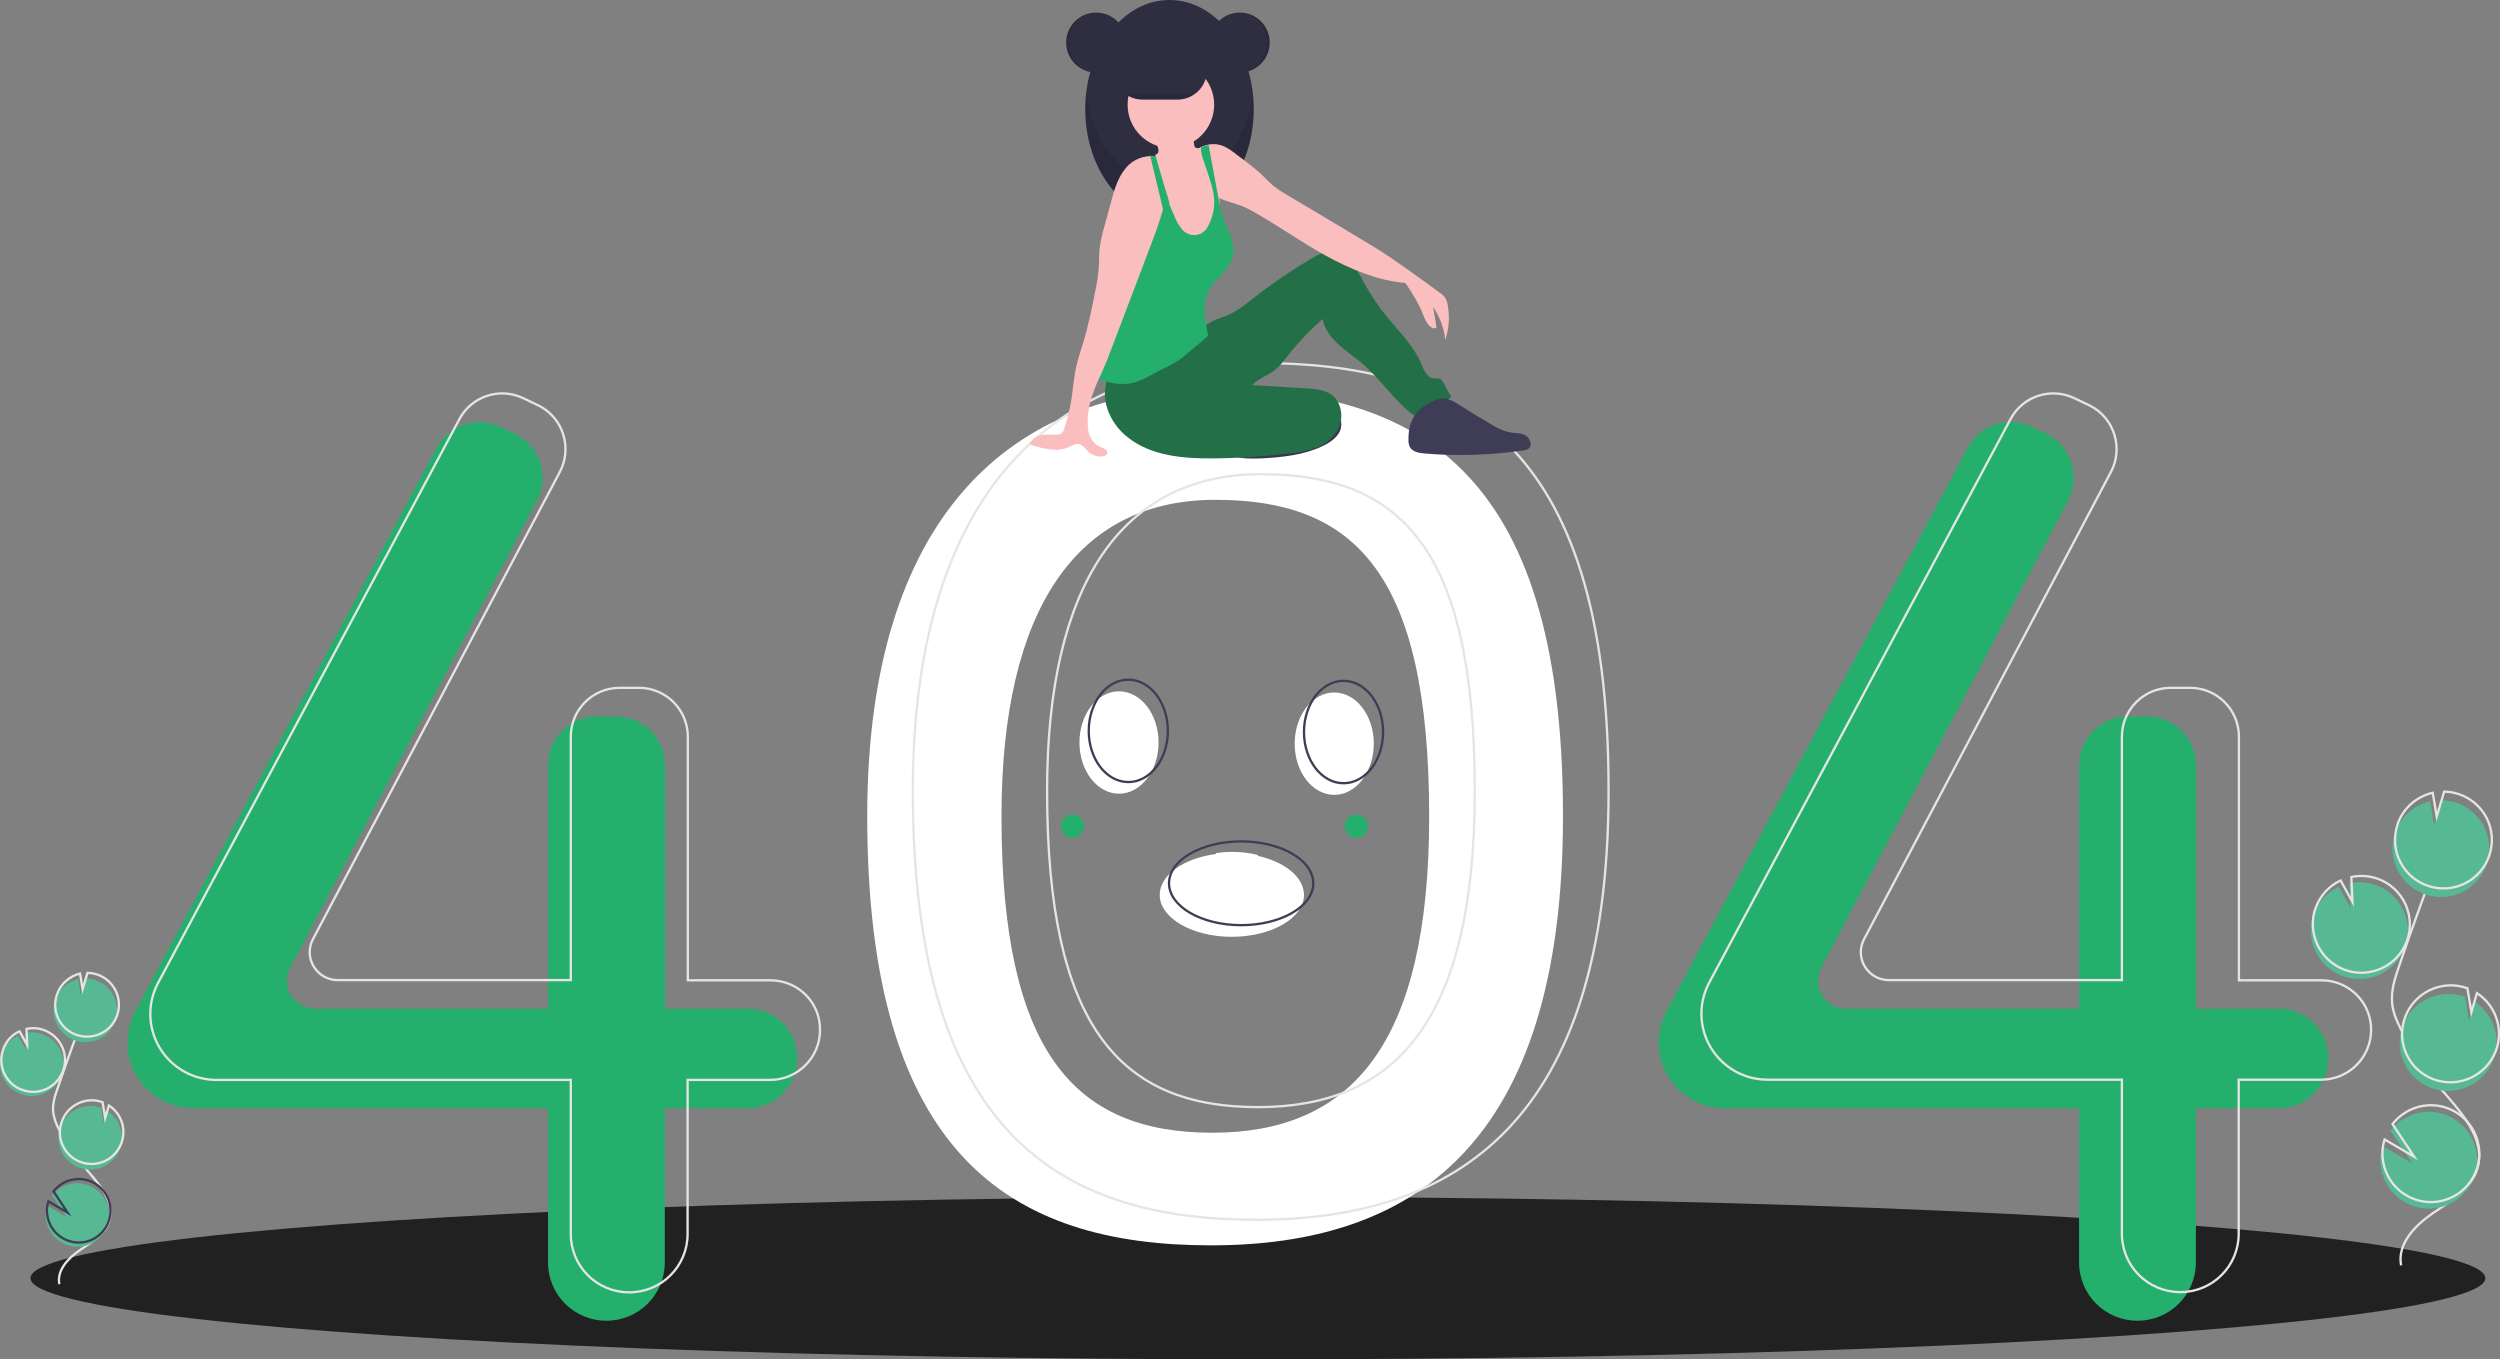 <?xml version="1.0" encoding="utf-8"?>
<!-- Generator: Adobe Illustrator 24.2.0, SVG Export Plug-In . SVG Version: 6.00 Build 0)  -->
<svg version="1.1" id="fd59ce54-f850-4dfc-bc34-dd7d379d600e"
	 xmlns="http://www.w3.org/2000/svg" xmlns:xlink="http://www.w3.org/1999/xlink" x="0px" y="0px" viewBox="0 0 1074.4 584.2"
	 style="enable-background:new 0 0 1074.4 584.2;" xml:space="preserve">
<rect x="0" y="0" width="1074.4" height="584.2" fill="#808080" stroke="none"/>
<style type="text/css">
	.st0{fill:#212121;}
	.st1{fill:#FFFFFF;}
	.st2{fill:#25AF6C;}
	.st3{fill:none;stroke:#E5E5E5;stroke-miterlimit:10;}
	.st4{fill:#2F2E41;}
	.st5{opacity:0.1;enable-background:new    ;}
	.st6{fill:#3F3D56;}
	.st7{fill:#237048;}
	.st8{fill:#FBBEBE;}
	.st9{fill:#57B894;}
	.st10{fill:none;stroke:#3F3D56;stroke-miterlimit:10;}
	.st11{fill:#25AF6C;enable-background:new    ;}
</style>
<ellipse class="st0" cx="540.6" cy="549.3" rx="527.5" ry="34.9"/>
<path class="st1" d="M520.4,167c-85.9,0-147.7,55.1-147.7,183.8c0,145.8,61.7,184.4,147.7,184.4s151.3-42.3,151.3-184.4
	C671.8,198.9,606.4,167,520.4,167z M521,486.8c-59.5,0-90.6-34.9-90.6-135.9c0-89.1,32.4-136.1,91.9-136.1s91.9,30.9,91.9,136.1
	C614.2,449.3,580.5,486.8,521,486.8z"/>
<path class="st2" d="M321.3,433.5h-35.5V328.9c0-11.6-9.4-21-21-21h-8.3c-11.6,0-21,9.4-21,21l0,0v104.6H135.3c-6.6,0-12-5.4-12-12
	c0-1.9,0.5-3.9,1.4-5.6l106.1-200.8c5.4-10.2,1.5-22.9-8.7-28.3c-0.3-0.1-0.6-0.3-0.8-0.4l-6.3-3c-10.1-4.8-22.2-0.8-27.4,9.1
	l-129.4,242c-2.2,4.1-3.4,8.7-3.4,13.4l0,0c0,15.7,12.7,28.4,28.4,28.4c0,0,0,0,0,0h152.3v66.2c0,13.9,11.2,25.1,25.1,25.1l0,0h0
	c13.9,0,25.1-11.2,25.1-25.1l0,0v-66.2h35.5c11.8,0,21.4-9.6,21.4-21.4l0,0C342.8,443.1,333.2,433.5,321.3,433.5L321.3,433.5z"/>
<path class="st2" d="M979.3,433.5h-35.5V328.9c0-11.6-9.4-21-21-21h-8.3c-11.6,0-21,9.4-21,21l0,0v104.6H793.3c-6.6,0-12-5.4-12-12
	c0-1.9,0.5-3.9,1.4-5.6l106.1-200.8c5.4-10.2,1.5-22.9-8.7-28.3c-0.3-0.1-0.6-0.3-0.8-0.4l-6.3-3c-10.1-4.8-22.2-0.8-27.4,9.1
	l-129.4,242c-2.2,4.1-3.4,8.7-3.4,13.4l0,0c0,15.7,12.7,28.4,28.4,28.4l0,0h152.3v66.2c0,13.9,11.2,25.1,25.1,25.1c0,0,0,0,0,0l0,0
	c13.9,0,25.1-11.2,25.1-25.1c0,0,0,0,0,0v-66.2h35.5c11.8,0,21.4-9.6,21.4-21.4l0,0l0,0C1000.8,443.1,991.2,433.5,979.3,433.5
	L979.3,433.5z"/>
<path class="st3" d="M331.1,421.3h-35.5V316.6c0-11.6-9.4-21-21-21l0,0h-8.3c-11.6,0-21,9.4-21,21v0v104.6H145.1
	c-6.6,0-12-5.4-12-12c0-1.9,0.5-3.9,1.4-5.6l106.1-200.8c5.4-10.2,1.5-22.9-8.7-28.3c-0.3-0.1-0.6-0.3-0.8-0.4l-6.3-3
	c-10.1-4.8-22.2-0.8-27.4,9.1L68,422.3c-2.2,4.1-3.4,8.7-3.4,13.4l0,0c0,15.7,12.7,28.4,28.4,28.4h152.3v66.2
	c0,13.9,11.2,25.1,25.1,25.1l0,0h0c13.9,0,25.1-11.2,25.1-25.1l0,0v-66.2h35.5c11.8,0,21.4-9.6,21.4-21.4l0,0
	C352.6,430.9,343,421.3,331.1,421.3z"/>
<path class="st3" d="M997.7,421.3h-35.5V316.6c0-11.6-9.4-21-21-21l0,0h-8.3c-11.6,0-21,9.4-21,21v0v104.6H811.7
	c-6.6,0-12-5.4-12-12c0-1.9,0.5-3.9,1.4-5.6l106.1-200.8c5.4-10.2,1.5-22.9-8.7-28.3c-0.3-0.1-0.6-0.3-0.8-0.4l-6.3-3
	c-10.1-4.8-22.2-0.8-27.4,9.1l-129.4,242c-2.2,4.1-3.4,8.7-3.4,13.4l0,0c0,15.7,12.7,28.4,28.4,28.4l0,0h152.3v66.2
	c0,13.9,11.2,25.1,25.1,25.1c0,0,0,0,0,0l0,0c13.9,0,25.1-11.2,25.1-25.1c0,0,0,0,0,0v-66.2h35.5c11.8,0,21.4-9.6,21.4-21.4l0,0l0,0
	C1019.1,430.9,1009.5,421.3,997.7,421.3C997.7,421.3,997.7,421.3,997.7,421.3z"/>
<path class="st3" d="M540,156c-85.9,0-147.7,55.1-147.7,183.8c0,145.8,61.7,184.4,147.7,184.4s151.3-42.3,151.3-184.4
	C691.4,187.8,626,156,540,156z M540.6,475.8c-59.5,0-90.6-34.9-90.6-135.9c0-89.1,32.4-136.1,91.9-136.1s91.9,30.9,91.9,136.1
	C633.8,438.3,600.1,475.8,540.6,475.8L540.6,475.8z"/>
<circle class="st4" cx="471.1" cy="18.3" r="12.9"/>
<ellipse class="st4" cx="502.6" cy="46.9" rx="36.2" ry="46.9"/>
<path class="st5" d="M502.6,79.6c-18.1,0-33.1-17.3-35.8-39.8c-0.3,2.4-0.4,4.7-0.4,7.1c0,25.9,16.2,46.9,36.2,46.9
	s36.2-21,36.2-46.9c0-2.4-0.1-4.7-0.4-7.1C535.7,62.3,520.7,79.6,502.6,79.6z"/>
<path class="st6" d="M576.2,184.2c-0.8,3.2-4.1,5.8-7.8,7.5c-7.8,3.8-17.4,4.9-26.8,5.3c-2.4,0.1-4.8,0.1-7.1-0.1
	c-4.6-0.4-8.9-2.4-12.3-5.6c-0.8-0.5-1-1.5-0.5-2.3c0.1-0.2,0.3-0.4,0.5-0.5c5-5.5,13.3-8.8,21.6-11.2c6.3-1.8,17.4-6.6,24.3-5.9
	C574.9,171.9,577.2,180.2,576.2,184.2z"/>
<path class="st5" d="M576.2,184.2c-0.8,3.2-4.1,5.8-7.8,7.5c-7.8,3.8-17.4,4.9-26.8,5.3c-2.4,0.1-4.8,0.1-7.1-0.1
	c-4.6-0.4-8.9-2.4-12.3-5.6c-0.8-0.5-1-1.5-0.5-2.3c0.1-0.2,0.3-0.4,0.5-0.5c5-5.5,13.3-8.8,21.6-11.2c6.3-1.8,17.4-6.6,24.3-5.9
	C574.9,171.9,577.2,180.2,576.2,184.2z"/>
<path class="st7" d="M477,160.3c-2.4,4.7-2.8,10.1-1.2,15.1c1.6,4.9,4.7,9.3,8.8,12.5c10.1,8.1,24,9.2,36.9,9.1
	c11.3-0.1,22.7-0.9,33.9-2.3c3.8-0.3,7.5-1.2,11-2.6c4.2-1.8,7.9-5.2,9.4-9.5s0.4-9.7-3.1-12.6c-3.1-2.5-7.5-2.9-11.5-3.1l-23.1-1.4
	c2.3-2.3,5.3-3.6,8.1-5.3c3.7-2.2,6.1-6,8.8-9.3c4.1-4.9,8.6-9.6,13.4-13.8c0.8,4.3,3.5,7.8,6.7,10.8s6.9,5.4,10.2,8.2
	c8.1,6.9,13.9,16.2,22.4,22.5c5.8-1.5,11.3-4.3,16-8l-3.3-6c-0.3-0.6-0.7-1.2-1.2-1.6c-0.9-0.6-2.1-0.3-3.2-0.4
	c-2.9-0.4-4.2-3.8-5.3-6.5c-3.1-7.4-9.1-13.2-14.2-19.4c-3.8-4.6-7.1-9.5-10-14.7c-1.7-3.1-3.3-6.3-5.6-9s-5.6-4.8-9.1-4.8
	c-3.1,0-6,1.6-8.7,3.2c-8.2,4.9-16.1,10.2-23.6,16.1c-3.9,3.1-7.9,6.3-12.5,8.2c-1.9,0.8-4,1.3-5.9,2.3c-3.3,1.7-5.8,4.5-8.4,7.1
	C503.2,154,490.2,159.9,477,160.3z"/>
<path class="st8" d="M525.3,96.1c-0.1,2.8-0.7,5.5-1.7,8c-1.1,2.6-3.2,4.6-5.8,5.6c-1.8,0.5-3.8,0.6-5.6,0.2
	c-1.6-0.2-3.2-0.7-4.6-1.6c-2.2-1.5-3.2-4.1-3.6-6.7c-0.4-2.6-0.2-5.2-0.5-7.9c-0.2-2.1-0.6-4.2-1.2-6.3c-0.2-0.7-0.3-1.4-0.5-2
	c-0.2-0.7-0.3-1.4-0.5-2c-0.1-0.6-0.3-1.3-0.4-1.9c-0.1-0.5-0.2-1.1-0.2-1.6c-0.1-1.6-0.3-3.3-0.8-4.8c-0.5-1-1-2-1.7-2.9
	c-0.3-0.4-0.6-0.8-0.8-1.2c-0.7-1.1-1.1-2.4-1-3.7c0-0.2,0.1-0.4,0.1-0.6c0-0.1,0.1-0.2,0.1-0.2c0.6-0.2,1-0.6,1.2-1.1
	c0.1-0.6,0.1-1.2-0.1-1.8c-0.2-0.8-0.6-1.6-1-2.3c-0.3-0.5-1.2-1.3-1.2-1.9c0-1.1,2.1-2,3-2.4c2.7-1.3,5.6-1.9,8.6-1.7
	c1.9,0.1,4,0.7,5,2.3c0.9,1.4,0.8,3.3,1.2,5c0,0.2,0.1,0.5,0.3,0.7c0.2,0.2,0.5,0.3,0.7,0.3c0.5,0.1,0.9,0.1,1.4,0.1h0
	c0.1,0,0.2,0,0.4-0.1c0.7-0.1,1.4-0.4,2-0.9c0.4-0.1,0.8-0.2,1.2-0.3c0,0,0,0,0,0c1.6,5,1.8,10.3,3.1,15.4c0.6,2.5,1.6,5,1.7,7.6
	c0,0.1,0,0.2,0,0.3c0,0.8,0,1.7,0,2.5c0,0.4,0.1,0.7,0.1,1.1c0.1,0.6,0.3,1.2,0.5,1.7l0,0c0.1,0.2,0.1,0.4,0.2,0.6
	c0,0.1,0.1,0.3,0.1,0.4l0,0C525.4,93.3,525.5,94.7,525.3,96.1z"/>
<circle class="st8" cx="503.2" cy="45" r="18.6"/>
<path class="st8" d="M621.1,146.1c-0.5-5.1-2.3-9.9-5.2-14.1c0.5,2.9,1,5.7,1.4,8.6c-1.2,0.4-2.6-0.1-3.4-1c-0.8-1-1.4-2.1-1.8-3.3
	c-2.1-5.2-4.9-10.2-8.2-14.7c-11.8-1-23.5-5.9-33.9-11.6c-10.4-5.7-20.1-12.6-30.4-18.5c-1.8-1.1-3.6-2-5.5-2.8
	c-3.2-1.3-6.8-2-9.9-3.5c-0.2-0.1-0.4-0.2-0.6-0.3c-0.7-0.4-1.3-0.8-1.9-1.3c-0.3-0.3-0.6-0.6-0.9-0.9c-1.5-1.8-2.7-3.8-3.6-6
	c-1.6-3.6-2.2-8-3.8-11.6c0.7-0.7,1.6-1.3,2.5-1.8h0c0.1-0.1,0.3-0.1,0.4-0.2c0.6-0.3,1.3-0.5,2-0.7c0.4-0.1,0.8-0.2,1.2-0.3
	c0,0,0,0,0,0c1.8-0.3,3.7-0.2,5.5,0.4c2.6,0.9,4.8,2.6,6.9,4.3c3.5,2.5,6.9,5.2,10.1,8c1.8,1.7,3.4,3.6,5.4,5.2
	c1.6,1.2,3.3,2.4,5.1,3.4c10.4,6.2,20.9,12.4,31.3,18.7c3.5,2.1,7.1,4.2,10.5,6.4c5.2,3.4,10.3,7.1,15.4,10.7c3,2.2,6,4.3,8.9,6.5
	c1,0.6,1.8,1.4,2.5,2.3c0.6,1.1,1,2.2,1.1,3.4C623.1,136.4,622.7,141.4,621.1,146.1z"/>
<path class="st2" d="M529.9,110.1c-1.3,5.6-6.9,9-9.9,13.9c-3.7,6.1-2.2,13.2-0.8,20.3c-2.5,2.2-5.1,4.4-7.6,6.5
	c-1.4,1.2-2.8,2.4-4.3,3.5c-2.2,1.5-4.5,2.8-6.9,3.9c-2.2,1.2-4.5,2.3-6.7,3.5c-2.1,1.2-4.3,2.1-6.6,2.8c-4.4,1.1-9.1,0.3-13.5-1
	c-0.5-0.1-1-0.3-1.5-0.6c-0.3-0.2-0.5-0.4-0.7-0.6c-0.4-0.8-0.6-1.7-0.4-2.5c0.4-7.4,2.2-14.5,4-21.7c1-4.3,2.2-8.5,3.8-12.6
	c1.6-3.5,3.4-6.9,5.4-10.2c2.2-4.1,4.9-8,7.9-11.5c1.5-1.4,2.7-3,3.7-4.7c1.1-2.5,0.7-5.5,0.9-8.2c0.2-2.1,0.7-4.1,1.6-6v0
	c0.5-1,1.1-2,1.7-2.9c0.3,0.7,0.6,1.4,0.9,2.1c0.2,0.5,0.4,0.9,0.6,1.4c0.3,0.6,0.5,1.2,0.8,1.8c0.7,1.7,1.5,3.4,2.2,5.1
	c0.8,2.1,1.9,4.2,3.3,5.9c2.1,2.9,6.1,3.6,9.1,1.6c0.9-0.6,1.6-1.4,2.1-2.4c1.1-1.9,1.8-3.9,2.3-6c0.6-2.6,0.7-5.2,0.3-7.8
	c-0.8-5-2.9-10.1-4.4-14.8c-0.6-1.6-1-3.2-1.1-4.9c0-0.2,0-0.4,0.1-0.6c0,0,0-0.1,0-0.1c0.6-0.3,1.3-0.5,2-0.7
	c0.4-0.1,0.8-0.2,1.2-0.3c1.4,7.4,2.7,14.8,4.1,22.1c0,0.2,0.1,0.3,0.1,0.5c0.2,1.1,0.4,2.1,0.6,3.2c0.2,1,0.4,1.9,0.7,2.9l0,0
	c0.1,0.3,0.2,0.6,0.3,1l0,0c0.2,0.9,0.5,1.7,0.8,2.6C527.9,99.6,531.1,104.7,529.9,110.1z"/>
<path class="st6" d="M605.3,189c-0.1,1.1,0.2,2.2,0.6,3.1c1.2,2.1,3.9,2.6,6.4,2.8c14.1,1.2,28.3,0.7,42.3-1.3
	c0.8-0.1,1.5-0.3,2.2-0.7c2-1.4,0.8-4.8-1.4-5.9s-4.8-0.8-7.1-1.3c-2.4-0.6-4.6-1.6-6.7-2.9c-4.8-2.8-9.6-5.7-14.3-8.7
	c-2.8-1.8-6.1-3.7-9.2-2.6C609.4,174.5,605.2,179.8,605.3,189z"/>
<path class="st8" d="M501.4,83L501.4,83c0,0.1,0,0.3-0.1,0.4c0,0.2-0.1,0.4-0.1,0.6c-0.4,2-0.9,4-1.4,6c-1.5,5.5-3.5,10.8-5.5,16.1
	c-5.4,14.2-10.8,28.4-16.2,42.6c-1.4,3.6-2.7,7.2-4.3,10.7c-0.5,1.2-1,2.3-1.6,3.5c-1.9,4.3-3.7,8.7-4.3,13.2c-0.6,3-0.6,6-0.2,9
	c0.6,3,2.4,5.9,5.2,7c1.4,0.5,3.4,1.3,3,2.7c-0.2,0.8-1.1,1.2-1.9,1.3c-2.1,0.3-4.3-0.3-6-1.7c-1.5-1.3-2.7-3.4-4.7-3.6
	c-1.4-0.2-2.7,0.7-3.9,1.3c-5.2,2.4-11.2,0.7-16.7-1c0.4-2.2,2.6-3.7,4.8-4.1c2.2-0.4,4.5-0.1,6.7-0.2c0.7,0,1.4-0.1,2-0.5
	c0.5-0.5,0.9-1.2,1.1-1.9c1.4-4.3,2.5-8.7,3.2-13.1c0.7-4.7,1-9.4,2.1-14c0.8-3.6,2-7.1,3.1-10.6c2.1-7.3,3.7-14.6,5.1-22.1
	c0.7-3.1,1.1-6.2,1.4-9.4c0.2-2.6,0.1-5.2,0.3-7.8c0.4-3.4,1.1-6.7,2.1-10c1-3.6,1.9-7.1,2.9-10.7c1.4-5.3,3-10.7,6.6-14.8
	c2.5-2.9,6.2-4.6,10-4.8c0.7,0,1.4,0.1,2.1,0.2c0.1,0,0.2,0.1,0.3,0.1c0.8,0.2,1.5,0.5,2.2,0.9c1.1-0.7,1.7-0.5,2.4,0.6
	c0.6,1.2,1,2.5,0.9,3.8C502.3,76.1,502,79.6,501.4,83z"/>
<path class="st2" d="M502.6,87.2L502.6,87.2l-0.3,0.3l-2.5,2.5l-1.2-5.2l-4.3-17.9c0.7,0,1.4,0.1,2.1,0.2c0-0.2,0.1-0.4,0.1-0.6
	l0.2,0.7l1.4,4.9l2.7,9.3l0.5,1.5v0L502.6,87.2z"/>
<path class="st4" d="M518.7,30.2c0,3.3-1.3,6.5-3.7,8.9c-0.4,0.4-0.9,0.8-1.4,1.2c-2.2,1.6-4.8,2.5-7.5,2.5H491
	c-7,0-12.6-5.7-12.6-12.6c0-6.9,5.6-12.6,12.6-12.6h15.1C513,17.6,518.6,23.3,518.7,30.2z"/>
<circle class="st4" cx="532.8" cy="18.3" r="12.9"/>
<path class="st5" d="M532.5,5.3c-0.2,0-0.3,0-0.5,0c7.1,0.3,12.7,6.2,12.4,13.4c-0.2,6.8-5.7,12.2-12.4,12.4c0.2,0,0.3,0,0.5,0
	c7.1,0,12.9-5.8,12.9-12.9C545.4,11.1,539.6,5.3,532.5,5.3z"/>
<path class="st5" d="M471.1,5.3c0.2,0,0.3,0,0.5,0c-7.1,0.3-12.7,6.2-12.4,13.4c0.2,6.8,5.7,12.2,12.4,12.4c-0.2,0-0.3,0-0.5,0
	c-7.1,0-12.9-5.8-12.9-12.9C458.3,11.1,464,5.4,471.1,5.3z"/>
<path class="st5" d="M513.6,40.3c-2.2,1.6-4.8,2.5-7.5,2.5H491c-2.7,0-5.4-0.9-7.5-2.5H513.6z"/>
<path class="st8" d="M611.1,133.8c0,0,3.3,9.4,6.2,6.9l-2.4-12.2L611.1,133.8z"/>
<path class="st9" d="M1006.9,419.5c10.8,3.9,22.7-1.6,26.7-12.4c3.9-10.8-1.6-22.7-12.4-26.7c-3.7-1.3-7.6-1.6-11.5-0.8l0.5,10.7
	l-5.1-9.2c-5,2.3-8.8,6.6-10.7,11.7c-0.7,1.8-1.1,3.7-1.2,5.6C992.5,407.8,998.1,416.4,1006.9,419.5z"/>
<path class="st3" d="M1031.9,543.8c-1.8-9.1,6-17.2,13.6-22.4s16.6-10.4,19.2-19.3c3.8-12.8-7.4-24.5-16.1-34.6
	c-6.5-7.5-12-15.7-16.5-24.6c-1.8-3.5-3.5-7.2-4-11.2c-0.7-5.7,1.1-11.3,3-16.7c6.1-18,12.7-35.9,19.6-53.7"/>
<path class="st3" d="M1007.7,416.8c10.8,3.9,22.7-1.6,26.7-12.4c3.9-10.8-1.6-22.7-12.4-26.7c-3.7-1.3-7.6-1.6-11.5-0.8l0.5,10.7
	l-5.1-9.2c-5,2.3-8.8,6.6-10.7,11.7c-0.7,1.8-1.1,3.7-1.2,5.6C993.4,405,999,413.6,1007.7,416.8z"/>
<path class="st9" d="M1029.4,357.6c2.4-6.7,8.1-11.6,15-13.2l1.7,10.2l3.2-10.7c11.5,0.2,20.7,9.6,20.5,21.1
	c-0.2,11.5-9.6,20.7-21.1,20.5c-11.5-0.2-20.7-9.6-20.5-21.1C1028.2,362.1,1028.6,359.8,1029.4,357.6z"/>
<path class="st3" d="M1030.5,353.9c2.4-6.7,8.1-11.6,15-13.2l1.7,10.2l3.2-10.7c11.5,0.2,20.7,9.6,20.5,21.1
	c-0.2,11.5-9.6,20.7-21.1,20.5c-11.5-0.2-20.7-9.6-20.5-21.1C1029.3,358.4,1029.8,356.1,1030.5,353.9z"/>
<path class="st9" d="M1045,467.6c10.8,3.9,22.7-1.7,26.7-12.5c3.3-9.1-0.1-19.3-8.2-24.6l-2.4,8.2l-1.7-10.3c0,0,0,0-0.1,0
	c-10.8-3.9-22.7,1.7-26.7,12.5C1028.6,451.7,1034.2,463.7,1045,467.6C1045,467.6,1045,467.6,1045,467.6L1045,467.6z"/>
<path class="st3" d="M1046,463.9c10.8,3.9,22.7-1.7,26.7-12.5c3.3-9.1-0.1-19.3-8.2-24.6l-2.4,8.2l-1.7-10.3c0,0,0,0-0.1,0
	c-10.8-3.9-22.7,1.7-26.7,12.5C1029.6,448,1035.2,460,1046,463.9C1046,463.9,1046,463.9,1046,463.9L1046,463.9z"/>
<path class="st9" d="M1023.3,502.2c2,11.3,12.8,18.9,24.1,16.9s18.9-12.8,16.9-24.1c-2-11.3-12.8-18.9-24.1-16.9
	c-5.1,0.9-9.7,3.7-12.9,7.8l9.3,14l-12.7-7.4C1023,495.6,1022.7,498.9,1023.3,502.2z"/>
<path class="st3" d="M1024.2,499.4c2,11.3,12.8,18.9,24.1,16.9s18.9-12.8,16.9-24.1c-2-11.3-12.8-18.9-24.1-16.9
	c-5.1,0.9-9.7,3.7-12.9,7.8l9.3,14l-12.7-7.4C1023.8,492.8,1023.6,496.2,1024.2,499.4z"/>
<path class="st9" d="M9,470.2c7.1,2.6,14.9-1.1,17.5-8.2c2.6-7.1-1.1-14.9-8.2-17.5c-2.4-0.9-5-1.1-7.5-0.5l0.3,7l-3.3-6
	c-3.3,1.5-5.8,4.3-7,7.7c-0.4,1.2-0.7,2.4-0.8,3.7C-0.4,462.5,3.3,468.2,9,470.2z"/>
<path class="st3" d="M25.5,551.9c-1.2-6,3.9-11.3,8.9-14.7s10.9-6.8,12.6-12.7c2.5-8.4-4.9-16.1-10.6-22.8
	c-4.2-4.9-7.9-10.3-10.9-16.1c-1.3-2.3-2.2-4.8-2.6-7.3c-0.5-3.7,0.7-7.4,2-11c4-11.8,8.3-23.6,12.9-35.2"/>
<path class="st3" d="M9.6,468.4c7.1,2.6,14.9-1.1,17.5-8.2c2.6-7.1-1.1-14.9-8.2-17.5c-2.4-0.9-5-1.1-7.5-0.5l0.3,7l-3.3-6
	c-3.3,1.5-5.8,4.3-7,7.7c-0.4,1.2-0.7,2.4-0.8,3.7C0.2,460.7,3.8,466.4,9.6,468.4z"/>
<path class="st9" d="M23.8,429.5c1.6-4.4,5.3-7.6,9.8-8.7l1.1,6.7l2.1-7c7.6,0.1,13.6,6.3,13.5,13.9S44,448,36.5,447.9
	S22.9,441.6,23,434C23,432.5,23.3,431,23.8,429.5z"/>
<path class="st3" d="M24.6,427.1c1.6-4.4,5.3-7.6,9.8-8.7l1.1,6.7l2.1-7c7.6,0.1,13.6,6.3,13.5,13.9s-6.3,13.6-13.9,13.5
	s-13.6-6.3-13.5-13.9C23.8,430.1,24,428.6,24.6,427.1z"/>
<path class="st9" d="M34.1,501.8c7.1,2.6,14.9-1.1,17.5-8.2c2.2-6-0.1-12.7-5.4-16.1l-1.6,5.4l-1.1-6.8c0,0,0,0,0,0
	c-7.1-2.6-14.9,1.1-17.5,8.2C23.3,491.4,26.9,499.2,34.1,501.8C34,501.8,34,501.8,34.1,501.8z"/>
<path class="st3" d="M34.7,499.4c7.1,2.6,14.9-1.1,17.5-8.2c2.2-6-0.1-12.7-5.4-16.1l-1.6,5.4l-1.1-6.8c0,0,0,0,0,0
	c-7.1-2.6-14.9,1.1-17.5,8.2C23.9,489,27.6,496.8,34.7,499.4L34.7,499.4L34.7,499.4z"/>
<path class="st9" d="M19.8,524.5c1.3,7.4,8.4,12.4,15.8,11.1c7.4-1.3,12.4-8.4,11.1-15.8c-1.3-7.4-8.4-12.4-15.8-11.1
	c-3.4,0.6-6.4,2.4-8.5,5.1l6.1,9.2l-8.3-4.9C19.6,520.2,19.4,522.4,19.8,524.5z"/>
<path class="st10" d="M20.4,522.7c1.3,7.4,8.4,12.4,15.8,11.1c7.4-1.3,12.4-8.4,11.1-15.8c-1.3-7.4-8.4-12.4-15.8-11.1
	c-3.4,0.6-6.4,2.4-8.5,5.1l6.1,9.2l-8.3-4.9C20.1,518.4,20,520.6,20.4,522.7z"/>
<ellipse class="st1" cx="480.9" cy="319.1" rx="17" ry="22"/>
<ellipse class="st1" cx="573.4" cy="319.6" rx="17" ry="22"/>
<path class="st1" d="M560.4,384.6c0,9.9-13.9,18-31,18s-31-8.1-31-18c0-8.6,10.4-15.8,24.3-17.6c2.2-0.3,4.4-0.4,6.7-0.4
	c3.7,0,7.5,0.4,11.1,1.2C552.2,370.4,560.4,377,560.4,384.6z"/>
<ellipse class="st10" cx="484.9" cy="314.1" rx="17" ry="22"/>
<ellipse class="st10" cx="577.4" cy="314.6" rx="17" ry="22"/>
<ellipse class="st10" cx="533.4" cy="379.6" rx="31" ry="18"/>
<path class="st1" d="M540.9,369.3c0,1.3-0.5,2.5-1.3,3.4c-0.8,0.9-2,1.4-3.2,1.4h-10c-2.6-0.1-4.6-2.2-4.5-4.8c0-1,0.3-1.9,0.8-2.7
	c2.2-0.3,4.4-0.5,6.7-0.5c3.7,0,7.5,0.4,11.1,1.3C540.8,368,540.9,368.7,540.9,369.3z"/>
<circle class="st1" cx="484.9" cy="308.1" r="5"/>
<circle class="st1" cx="577.9" cy="308.1" r="5"/>
<circle class="st11" cx="582.9" cy="355.1" r="5"/>
<circle class="st11" cx="460.9" cy="355.1" r="5"/>
</svg>
